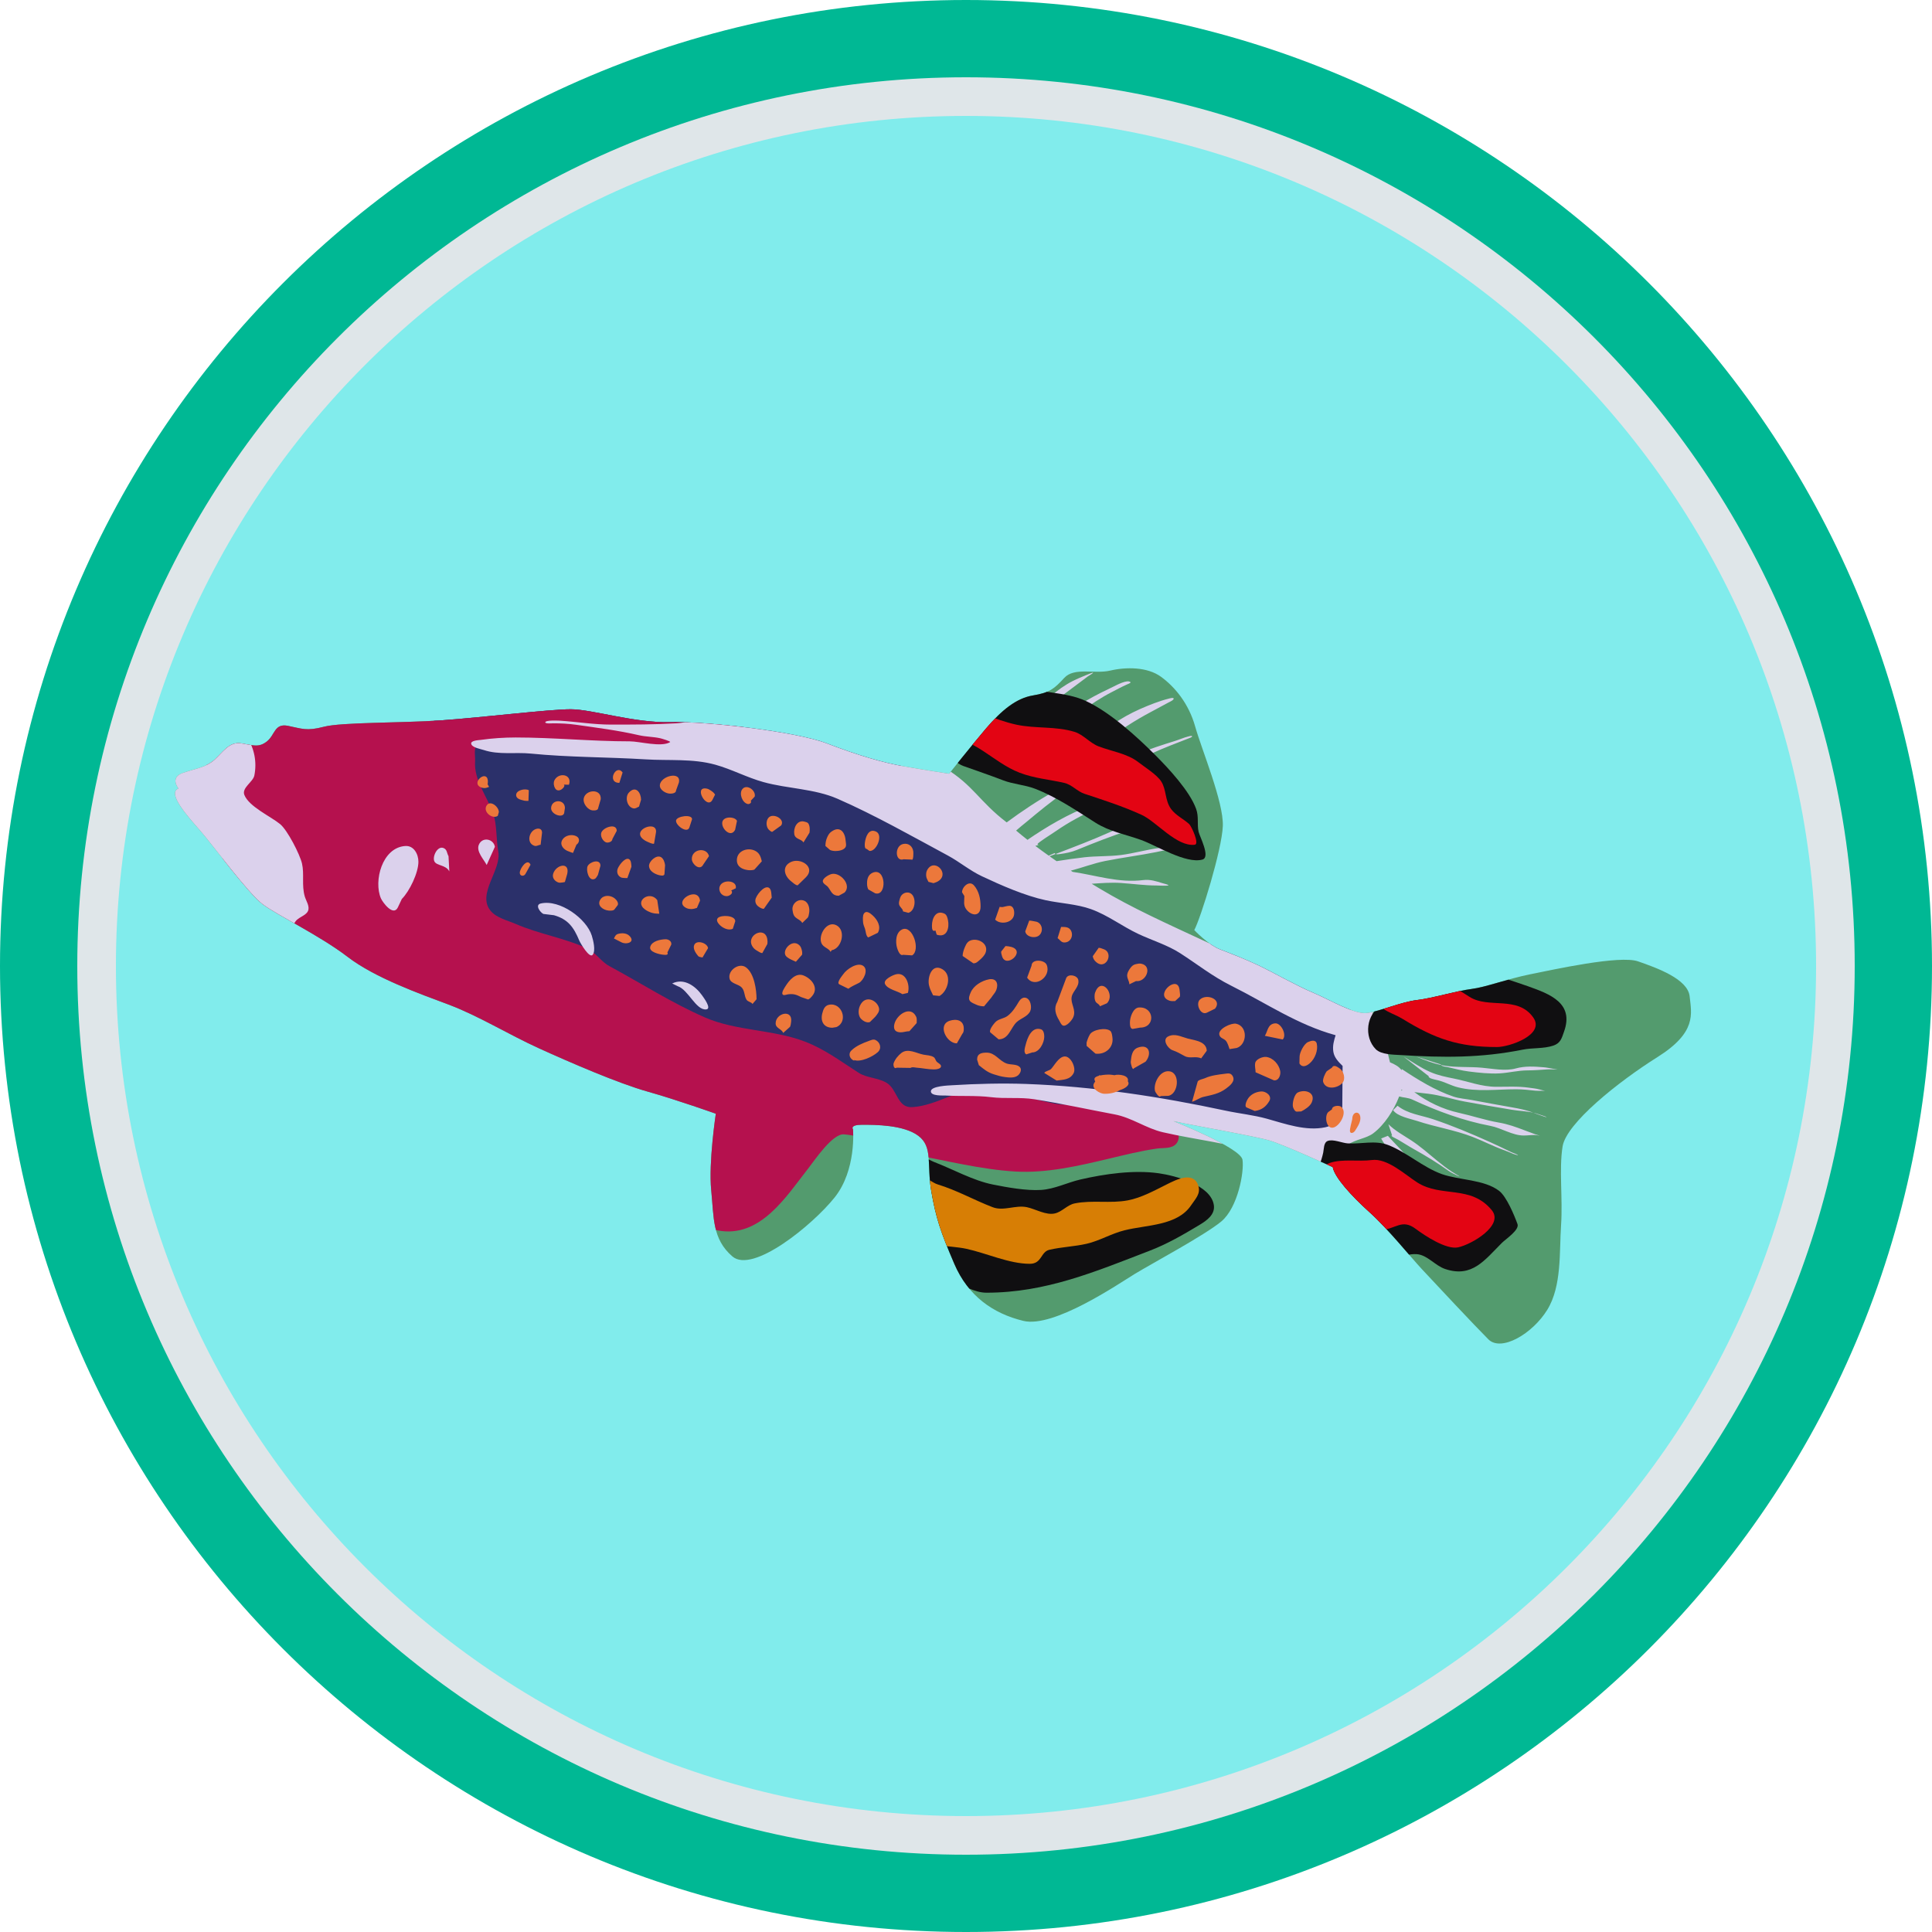 <?xml version="1.0" encoding="UTF-8" standalone="no"?><!DOCTYPE svg PUBLIC "-//W3C//DTD SVG 1.1//EN" "http://www.w3.org/Graphics/SVG/1.1/DTD/svg11.dtd"><svg width="100%" height="100%" viewBox="0 0 150 150" version="1.1" xmlns="http://www.w3.org/2000/svg" xmlns:xlink="http://www.w3.org/1999/xlink" xml:space="preserve" xmlns:serif="http://www.serif.com/" style="fill-rule:evenodd;clip-rule:evenodd;stroke-linejoin:round;stroke-miterlimit:2;"><path id="base" d="M150,75c0,-41.394 -33.606,-75 -75,-75c-41.394,0 -75,33.606 -75,75c0,41.394 33.606,75 75,75c41.394,0 75,-33.606 75,-75Z" style="fill:#00b894;"/><path id="outline" d="M144,75c0,-38.082 -30.918,-69 -69,-69c-38.082,0 -69,30.918 -69,69c0,38.082 30.918,69 69,69c38.082,0 69,-30.918 69,-69Z" style="fill:#dfe6e9;"/><path id="core" d="M141,75c0,-36.426 -29.574,-66 -66,-66c-36.426,0 -66,29.574 -66,66c0,36.426 29.574,66 66,66c36.426,0 66,-29.574 66,-66Z" style="fill:#81ecec;"/><clipPath id="_clip1"><path d="M141,75c0,-36.426 -29.574,-66 -66,-66c-36.426,0 -66,29.574 -66,66c0,36.426 29.574,66 66,66c36.426,0 66,-29.574 66,-66Z"/></clipPath><g clip-path="url(#_clip1)"><path id="celestial-pearl-danio" d="M13.854,61.215c0,-0 -0.714,-0.858 0.358,-1.215c1.072,-0.358 1.787,-0.429 2.43,-1.001c0.644,-0.572 1.144,-1.43 2.074,-1.287c0.929,0.143 1.358,0.357 2.001,-0.143c0.644,-0.5 0.572,-1.43 1.644,-1.215c1.073,0.214 1.43,0.429 2.788,0.071c1.359,-0.357 6.077,-0.286 9.151,-0.5c3.074,-0.215 8.364,-0.858 10.008,-0.858c1.644,-0 4.933,1.072 7.721,1.001c2.788,-0.072 9.722,0.715 12.152,1.644c2.431,0.929 4.361,1.501 6.005,1.787c1.645,0.286 3.503,0.572 3.503,0.572c0,0 1.644,-2.073 2.86,-3.503c1.215,-1.43 2.359,-2.359 3.646,-2.573c1.286,-0.215 1.644,-0.501 2.43,-1.359c0.787,-0.858 2.359,-0.286 3.575,-0.572c1.215,-0.286 2.878,-0.299 3.95,0.487c1.073,0.786 2.145,2.073 2.645,3.86c0.501,1.788 2.217,5.862 2.145,7.721c-0.071,1.859 -1.716,7.149 -2.216,8.078c-0,0 1.072,1.144 2.002,1.501c0.929,0.358 1.858,0.715 2.931,1.216c1.072,0.5 2.931,1.572 4.289,2.144c1.358,0.572 3.217,1.716 4.218,1.573c1,-0.143 2.645,-0.858 3.86,-1.001c1.215,-0.143 3.074,-0.715 4.218,-0.858c1.143,-0.143 2.788,-0.786 4.575,-1.144c1.787,-0.357 6.934,-1.501 8.364,-1c1.43,0.5 3.86,1.358 4.003,2.716c0.143,1.358 0.572,2.788 -2.502,4.718c-3.074,1.93 -7.077,5.147 -7.363,6.935c-0.286,1.787 0.025,4.036 -0.118,6.109c-0.143,2.073 0.072,4.718 -1.072,6.577c-1.144,1.858 -3.574,3.288 -4.575,2.287c-1.001,-1.001 -4.218,-4.432 -5.147,-5.433c-0.93,-1.001 -2.645,-3.145 -4.075,-4.432c-1.43,-1.287 -2.717,-2.717 -2.859,-3.503c-0,0 -3.718,-1.716 -4.933,-2.073c-1.215,-0.357 -6.22,-1.215 -7.435,-1.501c0,-0 5.219,2.073 5.362,3.002c0.143,0.93 -0.358,3.718 -1.644,4.79c-1.287,1.072 -5.433,3.288 -6.72,4.075c-1.287,0.786 -6.291,4.217 -8.65,3.645c-2.359,-0.571 -4.289,-1.93 -5.362,-4.432c-1.072,-2.502 -1.43,-3.574 -1.787,-5.647c-0.357,-2.073 0.143,-3.432 -1.001,-4.289c-1.144,-0.858 -3.36,-0.858 -4.36,-0.858c-1.001,-0 -0.715,0.357 -0.715,0.357c-0,0 0.286,3.146 -1.43,5.29c-1.716,2.145 -6.362,5.934 -7.935,4.575c-1.573,-1.358 -1.43,-3.002 -1.644,-5.147c-0.215,-2.144 0.357,-5.933 0.357,-5.933c0,-0 -3.002,-1.072 -5.29,-1.716c-2.288,-0.643 -6.076,-2.287 -8.436,-3.36c-2.359,-1.072 -4.72,-2.535 -7.008,-3.392c-2.287,-0.858 -5.719,-2.074 -7.863,-3.718c-2.145,-1.644 -5.433,-3.217 -6.577,-4.075c-1.144,-0.857 -3.861,-4.575 -4.861,-5.719c-1.001,-1.143 -2.587,-2.903 -1.687,-3.274Z" style="fill:#539b6e;"/><clipPath id="_clip2"><path d="M13.854,61.215c0,-0 -0.714,-0.858 0.358,-1.215c1.072,-0.358 1.787,-0.429 2.43,-1.001c0.644,-0.572 1.144,-1.43 2.074,-1.287c0.929,0.143 1.358,0.357 2.001,-0.143c0.644,-0.5 0.572,-1.43 1.644,-1.215c1.073,0.214 1.43,0.429 2.788,0.071c1.359,-0.357 6.077,-0.286 9.151,-0.5c3.074,-0.215 8.364,-0.858 10.008,-0.858c1.644,-0 4.933,1.072 7.721,1.001c2.788,-0.072 9.722,0.715 12.152,1.644c2.431,0.929 4.361,1.501 6.005,1.787c1.645,0.286 3.503,0.572 3.503,0.572c0,0 1.644,-2.073 2.86,-3.503c1.215,-1.43 2.359,-2.359 3.646,-2.573c1.286,-0.215 1.644,-0.501 2.43,-1.359c0.787,-0.858 2.359,-0.286 3.575,-0.572c1.215,-0.286 2.878,-0.299 3.95,0.487c1.073,0.786 2.145,2.073 2.645,3.86c0.501,1.788 2.217,5.862 2.145,7.721c-0.071,1.859 -1.716,7.149 -2.216,8.078c-0,0 1.072,1.144 2.002,1.501c0.929,0.358 1.858,0.715 2.931,1.216c1.072,0.5 2.931,1.572 4.289,2.144c1.358,0.572 3.217,1.716 4.218,1.573c1,-0.143 2.645,-0.858 3.86,-1.001c1.215,-0.143 3.074,-0.715 4.218,-0.858c1.143,-0.143 2.788,-0.786 4.575,-1.144c1.787,-0.357 6.934,-1.501 8.364,-1c1.43,0.5 3.86,1.358 4.003,2.716c0.143,1.358 0.572,2.788 -2.502,4.718c-3.074,1.93 -7.077,5.147 -7.363,6.935c-0.286,1.787 0.025,4.036 -0.118,6.109c-0.143,2.073 0.072,4.718 -1.072,6.577c-1.144,1.858 -3.574,3.288 -4.575,2.287c-1.001,-1.001 -4.218,-4.432 -5.147,-5.433c-0.93,-1.001 -2.645,-3.145 -4.075,-4.432c-1.43,-1.287 -2.717,-2.717 -2.859,-3.503c-0,0 -3.718,-1.716 -4.933,-2.073c-1.215,-0.357 -6.22,-1.215 -7.435,-1.501c0,-0 5.219,2.073 5.362,3.002c0.143,0.93 -0.358,3.718 -1.644,4.79c-1.287,1.072 -5.433,3.288 -6.72,4.075c-1.287,0.786 -6.291,4.217 -8.65,3.645c-2.359,-0.571 -4.289,-1.93 -5.362,-4.432c-1.072,-2.502 -1.43,-3.574 -1.787,-5.647c-0.357,-2.073 0.143,-3.432 -1.001,-4.289c-1.144,-0.858 -3.36,-0.858 -4.36,-0.858c-1.001,-0 -0.715,0.357 -0.715,0.357c-0,0 0.286,3.146 -1.43,5.29c-1.716,2.145 -6.362,5.934 -7.935,4.575c-1.573,-1.358 -1.43,-3.002 -1.644,-5.147c-0.215,-2.144 0.357,-5.933 0.357,-5.933c0,-0 -3.002,-1.072 -5.29,-1.716c-2.288,-0.643 -6.076,-2.287 -8.436,-3.36c-2.359,-1.072 -4.72,-2.535 -7.008,-3.392c-2.287,-0.858 -5.719,-2.074 -7.863,-3.718c-2.145,-1.644 -5.433,-3.217 -6.577,-4.075c-1.144,-0.857 -3.861,-4.575 -4.861,-5.719c-1.001,-1.143 -2.587,-2.903 -1.687,-3.274Z"/></clipPath><g clip-path="url(#_clip2)"><path d="M71.096,53.268c0.025,0.109 0.051,0.218 0.077,0.328c0.357,1.5 -2.35,3.57 -1.728,4.993c0.785,1.792 2.434,2.557 4.032,3.719c1.982,1.442 4.931,3.759 7.09,4.922c1.243,0.669 3.208,1.698 4.466,2.285c5.528,2.58 13.365,6.515 19.16,4.39l0.193,-2.522c-0.036,0.965 -0.2,1.935 -0.2,2.9c-0,2.334 1,4.521 1,6.825c-0,2.464 0.919,6.992 -2.365,7.461c-3.763,0.537 -7.872,-1.634 -11.485,-2.086c-2.197,-0.274 -4.43,-0.239 -6.638,-0.587c-2.193,-0.347 -2.649,1.578 -4.87,1.277c-2.757,-0.372 -6.011,0.481 -8.715,-0.171c-3.916,-0.946 -9.265,-4.29 -13.197,-5.207c-2.524,-0.589 -4.764,-3.489 -7.293,-4.012c-3.795,-0.785 -7.787,-1.108 -11.112,-3.325c-3.716,-2.477 -6.781,-6.684 -6.975,-11.25c-0.149,-3.49 0.929,-6.909 2.187,-10.112c0.647,-1.647 1.45,-3.213 2.2,-4.813c0.322,-0.686 0.676,-1.563 1.463,-1.825l32.71,6.81Z" style="fill:#2b306a;"/><path d="M60.286,54.058c-0.47,0 -0.955,0.534 -1.363,0.738c-0.626,0.313 -0.439,1.392 -1.087,1.662c-2.589,1.079 -5.097,1.625 -7.9,1.8c-1.146,0.072 -3.864,-0.429 -5,-0.5c-1.809,-0.113 -2.837,-0.108 -4.7,0.125c-0.687,0.086 -2.818,-0.667 -3.25,0.013c-0.209,0.327 -0.076,0.846 -0.1,1.212c-0.098,1.46 0.924,2.704 1.4,4.038c0.304,0.852 0.229,2.049 0.4,2.962c0.27,1.444 -1.679,3.281 -0.6,4.6c0.462,0.566 1.31,0.745 1.95,1.025c1.781,0.779 3.804,1.095 5.55,1.9c0.642,0.297 1.076,1.026 1.725,1.375c2.487,1.34 4.797,2.838 7.425,3.988c2.411,1.055 5.296,0.926 7.762,1.875c1.558,0.599 2.796,1.547 4.175,2.425c0.629,0.4 1.496,0.375 2.163,0.775c0.858,0.514 0.806,1.967 2,1.887c1.94,-0.129 3.667,-1.473 5.7,-1.6c1.447,-0.09 3.065,0.838 4.462,1.138c0.586,0.125 1.233,0.3 1.838,0.262c0.671,-0.042 1.345,-0.398 2.012,-0.35c0.685,0.049 1.31,0.573 1.988,0.7c1.203,0.226 3.044,0.062 4.025,0.825c0.454,0.354 0.918,1.284 0.487,1.838c-0.343,0.441 -1.016,0.331 -1.5,0.4c-1.284,0.183 -2.539,0.499 -3.8,0.8c-2.313,0.55 -4.815,1.128 -7.212,0.987c-2.642,-0.155 -5.395,-0.849 -8,-1.337c-1.823,-0.342 -3.418,-1.405 -5.313,-1.55c-0.891,-0.069 -2.283,2.024 -2.775,2.65c-1.708,2.174 -3.717,5.43 -7.012,4.812c-1.477,-0.277 -2.98,-2.561 -3.575,-3.837c-0.223,-0.477 -0.248,-1.085 -0.588,-1.5c-1.496,-1.829 -4.147,-2.622 -6.2,-3.588c-3.531,-1.662 -7.151,-2.565 -10.925,-3.487c-3.348,-0.819 -6.821,-1.489 -9.85,-3.2c-1.127,-0.637 -2.802,-2.097 -3.275,-3.325c-0.118,-0.307 -0.024,-0.699 -0.1,-1.025c-0.309,-1.339 -0.986,-2.824 -1.487,-4.113c-0.725,-1.864 -1.955,-3.509 -2.688,-5.375c-1.149,-2.926 -1.395,-7.263 -0.425,-10.262c0.878,-2.714 2.766,-3.266 4.625,-5.125l39.038,3.362Z" style="fill:#b5114e;"/><path d="M84.758,68.615c0.208,0.128 0.421,0.256 0.64,0.387c2.507,1.499 4.983,2.607 8.502,4.24l9.678,-6.191l3.062,11.494c-0.69,1.104 2.409,1.732 0.886,2.331l0.391,1.599c0.369,0.158 0.708,0.331 0.903,0.621l0.011,-0.098c1.217,0.811 2.614,1.674 4.019,2.142c0.45,0.15 0.958,0.178 1.424,0.266c1.038,0.194 2.075,0.388 3.117,0.569c0.571,0.099 1.12,0.21 1.663,0.416c0.147,0.034 0.293,0.076 0.436,0.129c0.059,0.023 0.579,0.177 0.579,0.213c-0,0.021 -0.291,-0.079 -0.314,-0.087c-0.205,-0.076 -0.414,-0.141 -0.618,-0.222c-0.027,-0.011 -0.055,-0.022 -0.083,-0.033c-0.546,-0.124 -1.114,-0.136 -1.663,-0.228c-1.234,-0.205 -2.462,-0.411 -3.692,-0.641c-0.941,-0.177 -1.822,-0.479 -2.779,-0.599c-0.382,-0.048 -0.744,-0.081 -1.112,-0.131c1.022,0.765 2.22,1.336 3.462,1.608c0.958,0.209 2.095,0.584 3.059,0.748c0.762,0.129 1.364,0.351 2.085,0.627c0.258,0.099 0.52,0.198 0.781,0.289c0.121,0.042 0.367,0.116 0.367,0.116c-0,0 -0.279,-0.058 -0.42,-0.058c-0.282,0 -0.562,0.039 -0.844,0.039c-0.866,-0 -1.731,-0.585 -2.586,-0.748c-2.092,-0.398 -4.094,-1.132 -6.032,-2.031c-0.374,-0.174 -0.706,-0.153 -1.047,-0.254c-0.429,1.102 -1.149,2.212 -2.022,2.868c-0.531,0.398 -1.407,0.476 -1.948,0.874c-0.169,0.27 -0.322,0.515 -0.456,0.729l-0.021,0.259l0.001,-0.228c-0.299,0.477 -0.498,0.789 -0.55,0.851c-0.251,0.299 -0.469,0.612 -0.751,0.965c-0.155,0.193 -0.365,0.562 -0.65,0.562c-0.396,0 -1.121,-0.638 -1.425,-0.887c-0.8,-0.655 -1.679,-1.104 -2.65,-1.45c-2.572,-0.919 -5.259,-1.159 -7.875,-1.763c-1.303,-0.301 -2.414,-1.137 -3.75,-1.387c-2.076,-0.389 -4.15,-0.846 -6.238,-1.175c-1.114,-0.176 -2.245,-0.023 -3.362,-0.163c-1.139,-0.142 -2.352,-0.057 -3.5,-0.125c-0.215,-0.012 -1.163,0.057 -1.163,-0.325c0,-0.419 1.379,-0.457 1.663,-0.475c1.861,-0.116 3.866,-0.166 5.725,-0.1c5.202,0.186 10.425,0.988 15.5,2.075c1.052,0.226 2.164,0.337 3.2,0.625c1.426,0.396 3.037,0.984 4.537,0.663c0.5,-0.107 0.952,-0.414 1.312,-0.829l0.029,-3.933c-0.321,-0.317 -0.641,-0.638 -0.716,-1.088c-0.079,-0.475 0.049,-0.89 0.174,-1.296c-2.956,-0.812 -5.348,-2.466 -8.124,-3.854c-1.457,-0.729 -2.611,-1.657 -3.962,-2.525c-0.968,-0.623 -2.195,-0.997 -3.238,-1.488c-1.244,-0.585 -2.367,-1.458 -3.675,-1.925c-1.097,-0.392 -2.362,-0.444 -3.5,-0.687c-1.619,-0.347 -3.465,-1.158 -4.962,-1.863c-0.945,-0.444 -1.74,-1.122 -2.65,-1.612c-2.767,-1.49 -5.672,-3.141 -8.55,-4.4c-1.811,-0.793 -3.883,-0.778 -5.763,-1.3c-1.285,-0.357 -2.463,-0.996 -3.737,-1.35c-1.765,-0.49 -3.598,-0.3 -5.4,-0.413c-2.967,-0.185 -5.967,-0.154 -8.925,-0.45c-1.195,-0.119 -2.478,0.116 -3.65,-0.275c-0.233,-0.077 -0.904,-0.189 -0.975,-0.475c-0.068,-0.271 0.595,-0.292 0.737,-0.312c0.879,-0.126 1.825,-0.188 2.713,-0.188c2.952,0 5.897,0.3 8.862,0.3c0.762,0 2.435,0.477 3.125,0.063c0.098,-0.059 -0.656,-0.279 -0.75,-0.3c-0.544,-0.126 -1.118,-0.112 -1.662,-0.238c-1.641,-0.378 -3.223,-0.574 -4.888,-0.812c-0.595,-0.085 -1.186,-0.113 -1.787,-0.113c-0.075,0 -0.6,0.049 -0.6,-0.075c-0,-0.192 1.064,-0.134 1.2,-0.125c1.3,0.087 2.587,0.3 3.9,0.3c1.686,0 3.392,-0.001 5.075,-0.1c1.521,-0.089 4.146,-1.093 5.653,-1.093c18.114,3.673 15.769,5.573 19.996,8.786c1.183,-0.875 2.411,-1.69 3.69,-2.409c0.561,-0.316 1.174,-0.625 1.793,-0.813c0.058,-0.018 0.465,-0.194 0.508,-0.109c0.037,0.075 -0.29,0.235 -0.334,0.261c-0.395,0.242 -0.793,0.47 -1.176,0.733c-1.018,0.701 -1.997,1.509 -2.946,2.301c-0.266,0.222 -0.545,0.437 -0.804,0.67c0.271,0.228 0.563,0.468 0.884,0.72c1.521,-1.044 3.181,-2.016 4.84,-2.638c0.518,-0.195 1.027,-0.432 1.568,-0.552c0.121,-0.027 0.437,-0.153 0.529,-0.015c0.082,0.123 -0.265,0.206 -0.326,0.225c-0.438,0.137 -0.863,0.35 -1.277,0.545c-1.1,0.517 -2.123,1.06 -3.128,1.756c-0.378,0.262 -0.776,0.497 -1.147,0.769c-0.115,0.085 -0.451,0.298 -0.167,0.298l-0.284,0.081c0.32,0.242 0.666,0.495 1.04,0.76l0.464,-0.203c0.016,0.034 0.041,0.057 0.071,0.072c-0.156,0.06 -0.312,0.119 -0.469,0.178c0.176,0.124 0.357,0.25 0.545,0.379c0.723,-0.112 1.447,-0.221 2.175,-0.302c0.936,-0.104 1.878,-0.057 2.816,-0.174c1.018,-0.128 2.005,-0.425 3.018,-0.552c0.106,-0.013 0.973,-0.035 0.973,0.109c-0,0.059 -0.239,0.058 -0.276,0.058c-0.327,0 -0.667,0.096 -0.987,0.16c-1.31,0.262 -2.64,0.428 -3.948,0.689c-0.917,0.184 -1.769,0.518 -2.665,0.749l0.021,0.014l0.123,0.08c1.835,0.271 3.578,0.876 5.482,0.638c0.53,-0.067 1.012,0.091 1.51,0.246c0.043,0.014 0.442,0.11 0.442,0.153c0,0.072 -0.83,0.022 -0.9,0.022c-0.954,-0 -1.847,-0.133 -2.793,-0.196c-0.761,-0.051 -1.514,0.011 -2.267,0.061Zm23.325,19.546c-0.23,-0 0.374,0.273 0.468,0.328c0.408,0.235 0.8,0.495 1.211,0.724c0.943,0.524 1.832,1.068 2.707,1.693c0.197,0.141 0.431,0.245 0.647,0.353c0.024,0.012 0.178,0.091 0.197,0.072c0.002,-0.002 -0.193,-0.118 -0.207,-0.126c-0.129,-0.075 -0.256,-0.15 -0.381,-0.231c-0.413,-0.268 -0.797,-0.571 -1.177,-0.883c-0.657,-0.539 -1.298,-1.111 -2.013,-1.573c-0.571,-0.37 -1.257,-0.751 -1.741,-1.235l0.289,0.878Zm-0.849,0.231c0.314,0.63 1.091,1.424 1.718,1.737c0.189,0.095 0.369,0.194 0.574,0.251c0.031,0.009 0.22,0.082 0.231,0.015c0.024,-0.14 -0.41,-0.471 -0.497,-0.574c-0.475,-0.565 -1.013,-1.083 -1.505,-1.636l-0.521,0.207Zm0.926,-2.2c0.327,0.49 1.33,0.661 1.853,0.835c1.417,0.472 2.94,0.705 4.328,1.245c0.799,0.31 1.565,0.711 2.369,1.003c0.26,0.095 0.519,0.198 0.772,0.309c0.029,0.013 0.377,0.125 0.377,0.111c-0,-0.053 -0.443,-0.205 -0.488,-0.227c-0.561,-0.272 -1.124,-0.545 -1.693,-0.801c-1.462,-0.656 -2.927,-1.274 -4.444,-1.78c-0.933,-0.311 -1.934,-0.4 -2.731,-1.037l-0.343,0.342Zm2.78,-2.625c-0.098,0 0.076,0.132 0.096,0.14c0.196,0.081 0.412,0.118 0.618,0.169c0.533,0.134 1.015,0.413 1.544,0.545c1.477,0.37 3.006,0.15 4.516,0.15c0.492,-0 1.011,0.056 1.501,0.111c0.165,0.018 0.339,0.005 0.506,0.005c0.084,-0 0.251,0.019 0.251,0.019c0,0 -0.283,-0.075 -0.425,-0.116c-0.282,-0.08 -0.57,-0.103 -0.858,-0.144c-0.819,-0.117 -1.693,-0.068 -2.519,-0.068c-1.145,-0 -2.176,-0.416 -3.281,-0.637c-0.621,-0.124 -1.239,-0.249 -1.824,-0.502c-0.741,-0.32 -1.407,-0.79 -2.094,-1.206l1.969,1.534Zm-2.119,1.019c-0.01,0.035 -0.021,0.07 -0.032,0.104l0.091,-0.079c-0.02,-0.007 -0.04,-0.016 -0.059,-0.025Zm3.058,-1.9c-0.672,-0.14 -1.309,-0.397 -1.943,-0.658l1.93,0.613c-0,0.016 0.005,0.032 0.013,0.045c0.082,0.018 0.164,0.033 0.248,0.047c0.965,0.157 1.958,0.075 2.928,0.164c0.827,0.075 1.831,0.278 2.625,0.058c0.725,-0.202 1.447,-0.154 2.186,-0.092c0.245,0.02 0.482,0.077 0.724,0.116c0.114,0.018 0.342,0.048 0.342,0.048l-0.275,-0c-0.169,-0 -0.342,-0.011 -0.511,-0c-0.51,0.034 -1.034,0.077 -1.544,0.077c-0.734,0 -1.433,0.189 -2.162,0.232c-0.771,0.045 -1.629,-0.049 -2.393,-0.145c-0.57,-0.071 -1.1,-0.215 -1.66,-0.343c-0.089,-0.02 -0.437,-0.043 -0.508,-0.162Zm-59.693,-6.328c0.92,-0.46 1.826,0.213 2.325,0.925c0.115,0.165 0.781,1.045 0.312,1.088c-0.794,0.072 -1.381,-1.527 -2.2,-1.8l-0.437,-0.213Zm-10,-5.4c-0.251,-0.125 -0.674,-0.703 -0.2,-0.812c1.477,-0.341 3.557,1.184 3.962,2.5c0.109,0.354 0.312,1.143 0.075,1.475c-0.244,0.342 -0.966,-0.9 -1.05,-1.1c-0.429,-1.03 -0.871,-1.651 -1.962,-1.963l-0.825,-0.1Zm-19.232,1.985l-7.943,-3.96c-2.022,-2.488 -3.996,-5.193 -4.288,-8.5c-0.298,-3.381 2.928,-5.453 6.013,-4.875c2.119,0.397 3.436,2.481 3.012,4.6c-0.101,0.508 -0.997,0.957 -0.775,1.513c0.365,0.911 2.046,1.666 2.775,2.262c0.572,0.468 1.536,2.351 1.7,3.063c0.189,0.818 -0.037,1.676 0.213,2.55c0.097,0.34 0.414,0.776 0.25,1.137c-0.187,0.411 -0.852,0.473 -1.05,0.95c-0.094,0.225 -0.141,0.971 0.093,1.26l0.232,0.115c-0.097,0 -0.173,-0.043 -0.232,-0.115Zm7.932,-2.485c-0.36,0.72 -1.187,-0.419 -1.313,-0.712c-0.573,-1.337 0.086,-3.934 1.888,-4.063c0.673,-0.048 1.025,0.637 1.025,1.225c-0,0.854 -0.688,2.287 -1.288,2.888l-0.312,0.662Zm4,-2.8c-0.265,-0.528 -0.997,-0.423 -1.163,-0.787c-0.165,-0.364 0.225,-1.192 0.688,-1.038c0.314,0.105 0.274,0.408 0.412,0.638l0.063,1.187Zm2.9,-0.5c-0.213,-0.425 -0.822,-1.038 -0.613,-1.562c0.26,-0.649 1.145,-0.481 1.25,0.15l-0.637,1.412Zm44.172,-0.855c1.439,-0.546 2.866,-1.091 4.283,-1.726c0.714,-0.32 1.398,-0.596 2.162,-0.77c0.286,-0.064 0.593,-0.09 0.886,-0.072c0.029,0.002 0.318,0.014 0.254,0.094c-0.091,0.114 -0.405,0.151 -0.537,0.189c-0.43,0.123 -0.86,0.279 -1.285,0.421c-1.402,0.467 -2.761,0.992 -4.122,1.553c-0.391,0.161 -0.858,0.26 -1.277,0.312c-0.099,0.012 -0.261,0.051 -0.364,-0.001Zm5.154,-6.864c0.215,-0.43 0.797,-0.717 1.212,-0.893c0.944,-0.401 1.916,-0.712 2.895,-1.016c0.348,-0.108 0.677,-0.26 1.031,-0.348c0.05,-0.013 0.263,-0.085 0.304,-0.022c0.047,0.07 -0.294,0.179 -0.319,0.189c-0.464,0.181 -0.929,0.362 -1.393,0.544c-0.483,0.189 -0.959,0.394 -1.43,0.61c-0.733,0.335 -1.429,0.71 -2.119,1.124l-0.181,-0.188Zm-2.845,-1.161c-0.115,-0.058 0.152,-0.331 0.189,-0.37c0.311,-0.336 0.656,-0.628 1.001,-0.929c1.278,-1.118 2.614,-1.801 4.18,-2.388c0.358,-0.134 0.732,-0.255 1.103,-0.348c0.046,-0.012 0.368,-0.11 0.385,-0.008c0.019,0.117 -0.31,0.258 -0.385,0.298c-0.446,0.238 -0.889,0.482 -1.335,0.718c-1.306,0.692 -2.508,1.461 -3.658,2.395c-0.413,0.336 -0.94,0.574 -1.277,0.994l-0.203,-0.362Zm-5.399,-1.336c-0.372,0 -0.013,-0.337 0.101,-0.457c0.345,-0.363 0.681,-0.737 1.06,-1.067c1.043,-0.908 2.03,-1.929 3.28,-2.554c0.337,-0.169 0.692,-0.313 1.038,-0.457c0.047,-0.02 0.522,-0.211 0.522,-0.189c0,0.067 -0.348,0.253 -0.399,0.29c-0.425,0.315 -0.842,0.64 -1.27,0.951c-1.1,0.8 -2.193,1.679 -3.12,2.678c-0.371,0.399 -0.843,0.854 -0.966,1.408l-0.246,-0.603Zm2.5,0.234c0.051,0.005 0.376,-0.468 0.402,-0.502c0.258,-0.334 0.529,-0.674 0.828,-0.973c1.027,-1.027 2.55,-1.771 3.853,-2.394c0.217,-0.104 1.082,-0.58 1.321,-0.342c0.057,0.058 -0.254,0.169 -0.283,0.182c-0.384,0.168 -0.759,0.375 -1.132,0.566c-0.877,0.448 -1.678,0.987 -2.468,1.575c-0.815,0.607 -1.568,1.278 -2.285,1.995l-0.236,-0.107c-0.002,0 -0.003,-0 -0.004,-0.001l0.004,0.001Z" style="fill:#dbd1ec;"/><path d="M70.79,89.894c0.454,-0.455 1.273,0.145 1.745,0.327c1.457,0.56 3.014,1.438 4.55,1.745c1.112,0.223 2.603,0.492 3.74,0.421c1.058,-0.066 2.031,-0.574 3.054,-0.81c1.888,-0.436 4.16,-0.76 6.093,-0.483c1.275,0.182 4.03,0.905 4.27,2.462c0.114,0.741 -0.547,1.206 -1.107,1.542c-1.284,0.771 -2.491,1.476 -3.88,2.01c-4.213,1.621 -8.06,3.257 -12.669,3.257c-0.913,0 -1.755,-0.56 -2.586,-0.857c-1.121,-0.4 -2.903,-0.745 -4.083,-0.576l0.873,-9.038Zm31.165,1.62c0.34,-0.681 0.615,-1.26 0.779,-2.025c0.058,-0.269 0.028,-0.778 0.343,-0.904c0.414,-0.166 1.124,0.158 1.558,0.187c1.025,0.068 2.122,-0.264 3.132,0.124c1.439,0.554 2.71,1.736 4.176,2.26c1.344,0.48 3.306,0.414 4.457,1.309c0.571,0.444 1.17,1.89 1.418,2.571c0.166,0.458 -0.917,1.166 -1.215,1.465c-1.35,1.349 -2.314,2.719 -4.395,2.026c-0.798,-0.267 -1.393,-1.099 -2.212,-1.154c-1.093,-0.072 -2.138,0.711 -3.21,0.577l-4.831,-6.436Zm5.36,-13.463c-1.26,0.63 -1.441,2.47 -0.498,3.413c0.421,0.421 1.371,0.416 1.932,0.451c3.315,0.208 6.224,0.23 9.474,-0.42c0.783,-0.157 1.613,-0.06 2.369,-0.312c0.576,-0.192 0.658,-0.577 0.841,-1.091c0.793,-2.219 -1.1,-2.913 -2.805,-3.521c-1.236,-0.442 -2.488,-0.798 -3.724,-1.247l-7.589,2.727Zm-33.783,-19.198c0.375,0 0.868,0.478 1.231,0.608c1.048,0.374 2.083,0.724 3.117,1.122c0.806,0.31 1.67,0.344 2.477,0.654c1.659,0.638 3.205,1.688 4.691,2.634c1.086,0.691 2.354,0.917 3.537,1.34c1.201,0.429 3.482,1.878 4.768,1.527c0.658,-0.18 -0.217,-1.8 -0.296,-2.166c-0.128,-0.6 0.03,-1.153 -0.187,-1.761c-0.498,-1.394 -2.154,-3.167 -3.194,-4.207c-1.45,-1.45 -3.492,-3.304 -5.361,-4.176c-1.601,-0.748 -3.606,-0.593 -5.298,-1.216c-1.26,-0.464 -2.322,-1.414 -3.319,-2.275l-2.166,7.916Z" style="fill:#100f11;"/><path d="M71.538,91.39c0.404,-0 0.855,0.44 1.246,0.561c1.549,0.476 2.824,1.214 4.285,1.776c0.854,0.328 1.78,-0.19 2.665,0c0.668,0.143 1.474,0.643 2.166,0.483c0.566,-0.13 0.957,-0.662 1.543,-0.779c1.363,-0.273 2.762,0.02 4.114,-0.234c1.053,-0.197 2.089,-0.772 3.038,-1.246c0.71,-0.355 2.076,-1.062 2.447,0.124c0.192,0.616 -0.25,1.029 -0.561,1.496c-1.071,1.607 -3.444,1.516 -5.174,1.948c-1.018,0.255 -1.946,0.817 -2.929,1.044c-0.952,0.22 -1.951,0.249 -2.899,0.468c-0.699,0.161 -0.569,1.09 -1.527,1.09c-1.609,0 -3.372,-0.832 -4.939,-1.168c-1.262,-0.271 -3.696,-0.208 -4.722,-1.029l1.247,-4.534Z" style="fill:#d77e05;"/><path d="M101.355,90.924c0.255,0.253 1.639,-0.551 1.909,-0.641c0.972,-0.324 2.213,-0.081 3.241,-0.218c1.215,-0.162 2.593,1.145 3.537,1.745c1.866,1.188 4.155,0.163 5.781,2.151c0.959,1.171 -1.542,2.652 -2.617,2.883c-0.918,0.196 -2.582,-0.904 -3.288,-1.434c-1.078,-0.809 -1.535,0.011 -2.696,0.093c-0.83,0.06 -1.748,-0.031 -2.587,-0.031l-3.28,-4.548c-0.009,-0.01 -0.017,-0.021 -0.023,-0.033l0.023,0.033Zm5.462,-13.247c0.407,0.815 1.317,0.959 2.088,1.434c2.503,1.54 4.315,2.181 7.324,2.181c0.941,0 3.776,-0.946 2.805,-2.306c-1.22,-1.708 -3.457,-0.646 -4.94,-1.59c-1.36,-0.865 -2.299,-1.458 -4.005,-1.589l-3.272,1.87Zm-33.534,-20.445c2.397,0 3.771,1.95 5.874,2.759c1.169,0.449 2.273,0.517 3.475,0.794c0.595,0.138 0.996,0.654 1.559,0.842c1.552,0.517 2.933,0.951 4.441,1.636c1.154,0.525 2.728,2.497 4.129,2.322c0.385,-0.048 -0.253,-1.439 -0.436,-1.605c-0.448,-0.407 -1.041,-0.672 -1.403,-1.169c-0.49,-0.674 -0.35,-1.486 -0.763,-2.135c-0.341,-0.535 -1.279,-1.112 -1.792,-1.511c-0.848,-0.66 -2.081,-0.835 -3.07,-1.216c-0.677,-0.26 -1.189,-0.914 -1.854,-1.122c-1.464,-0.457 -3.042,-0.244 -4.519,-0.561c-1.697,-0.363 -3.415,-1.252 -5.08,-1.807l-0.561,2.773Z" style="fill:#e30413;"/><path d="M104.989,86.892c-0,-0.658 0.67,-0.679 0.629,-0.023c-0.021,0.339 -0.251,0.667 -0.427,0.944c-0.065,0.102 -0.291,0.237 -0.365,0.073c-0.053,-0.116 0.027,-0.38 0.045,-0.505l0.118,-0.489Zm-1.574,-0.764c0,-0.29 0.549,-0.332 0.714,-0.197c0.498,0.408 -0.062,1.418 -0.551,1.596c-0.605,0.22 -0.77,-0.87 -0.46,-1.18l0.297,-0.219Zm-2.741,0.18c-0.139,-0 -0.27,-0.271 -0.292,-0.383c-0.056,-0.276 0.096,-0.977 0.393,-1.112c0.598,-0.272 1.406,0.034 1.062,0.792c-0.133,0.292 -0.533,0.547 -0.809,0.686l-0.354,0.017Zm-3.866,-0.315c-0.214,-0.071 -0.042,-0.46 0.017,-0.579c0.21,-0.418 0.637,-0.639 1.09,-0.674c0.364,-0.028 0.871,0.337 0.635,0.742c-0.276,0.473 -0.619,0.702 -1.129,0.775l-0.613,-0.264Zm-3.82,-2.023c0.072,-0.143 0.43,-0.197 0.562,-0.258c0.461,-0.215 1.029,-0.28 1.534,-0.343c0.247,-0.031 0.458,-0.082 0.606,0.152c0.269,0.421 -0.211,0.778 -0.5,0.994c-0.542,0.407 -1.111,0.498 -1.752,0.646c-0.312,0.072 -0.58,0.294 -0.888,0.382l0.438,-1.573Zm-2.878,1.127c-0.098,0.196 -0.413,-0.304 -0.433,-0.382c-0.153,-0.61 0.383,-1.644 1.118,-1.539c0.861,0.123 0.696,1.774 -0.09,1.905l-0.595,0.016Zm-4.678,-1.602c0.276,-0.057 0.601,-0.07 0.745,-0.061c0.099,0.007 0.221,0.022 0.35,0.045c0.297,-0.105 1.178,-0.002 1.037,0.472l0.001,0c0.224,0.308 -0.273,0.583 -0.616,0.684c-0.381,0.217 -0.856,0.305 -1.25,0.283c-0.308,-0.017 -0.975,-0.386 -0.769,-0.798l0.102,-0.158c-0.052,-0.088 -0.088,-0.19 -0.035,-0.269c0.05,-0.075 0.172,-0.131 0.321,-0.171l0.028,-0.043c0.002,-0.005 0.035,0.002 0.086,0.016Zm17.983,-0.603c0.14,-0.279 0.432,-0.052 0.618,0.078c0.294,0.206 0.452,0.792 0.203,1.096c-0.34,0.416 -1.286,0.598 -1.506,-0.062c-0.064,-0.191 0.154,-0.68 0.275,-0.831l0.41,-0.281Zm-22.339,0.408c0.07,-0.14 0.414,-0.18 0.533,-0.309c0.265,-0.287 0.583,-0.926 1.034,-0.967c0.495,-0.045 0.917,0.886 0.719,1.281c-0.269,0.54 -0.827,0.519 -1.326,0.59l-0.96,-0.595Zm16.407,-0.049c-0,-0.254 -0.081,-0.459 -0.028,-0.725c0.06,-0.301 0.591,-0.502 0.859,-0.466c0.535,0.071 0.978,0.577 1.079,1.079c0.063,0.315 -0.11,0.79 -0.489,0.736l-1.421,-0.624Zm-21.621,-0.985c-0,-0.474 0.352,-0.539 0.742,-0.539c0.672,-0 0.95,0.63 1.561,0.848c0.289,0.103 0.773,0.03 1.006,0.264c0.197,0.197 0.034,0.522 -0.146,0.663c-0.262,0.206 -0.677,0.162 -0.983,0.123c-0.328,-0.041 -0.577,-0.119 -0.893,-0.219c-0.489,-0.154 -0.763,-0.396 -1.152,-0.708l-0.135,-0.432Zm-6.247,0.629c-0.215,0.143 -0.279,-0.22 -0.231,-0.354c0.106,-0.297 0.347,-0.593 0.596,-0.786c0.515,-0.401 1.17,0.025 1.724,0.129c0.247,0.046 0.58,0.049 0.793,0.196c0.118,0.082 0.133,0.233 0.219,0.338c0.09,0.11 0.317,0.183 0.342,0.337c0.04,0.237 -0.392,0.275 -0.544,0.275c-0.465,-0 -0.895,-0.107 -1.349,-0.135c-0.159,-0.01 -0.328,-0.079 -0.472,0.017l-1.078,-0.017Zm18.427,0.045c-0.119,0.239 -0.261,-0.412 -0.253,-0.483c0.05,-0.444 0.082,-0.952 0.562,-1.124c0.887,-0.316 1.092,0.494 0.59,1.096l-0.899,0.511Zm12.857,-0.902c-0,-0.321 0.346,-0.994 0.646,-1.13c0.221,-0.1 0.614,-0.227 0.691,0.13c0.11,0.515 -0.144,1.153 -0.523,1.494c-0.269,0.243 -0.612,0.39 -0.826,0.034l0.012,-0.528Zm-34.566,0.318c-0.347,-0.116 -0.511,-0.517 -0.235,-0.792c0.357,-0.358 0.881,-0.575 1.348,-0.742c0.163,-0.058 0.349,-0.158 0.522,-0.079c0.361,0.164 0.519,0.641 0.186,0.944c-0.382,0.348 -1.332,0.804 -1.843,0.613l0.022,0.056Zm26.925,-0.183c-0.416,-0.208 -0.872,0.043 -1.281,-0.18c-0.311,-0.17 -0.604,-0.342 -0.944,-0.455c-0.353,-0.118 -0.849,-0.839 -0.32,-1.079c0.527,-0.24 0.987,0.035 1.489,0.169c0.353,0.094 0.74,0.138 1.067,0.314c0.25,0.135 0.421,0.349 0.421,0.641l-0.432,0.59Zm-13.576,-0.312c-0.247,-0.123 -0.096,-0.563 -0.05,-0.747c0.124,-0.499 0.451,-1.428 1.185,-1.202c0.224,0.069 0.259,0.39 0.259,0.579c-0,0.456 -0.368,1.219 -0.927,1.219l-0.467,0.151Zm4.72,-0.629c-0.038,0.075 -0.051,-0.245 -0.04,-0.286c0.06,-0.216 0.143,-0.443 0.259,-0.635c0.223,-0.372 1.232,-0.559 1.578,-0.276c0.128,0.105 0.147,0.358 0.169,0.512c0.114,0.796 -0.565,1.352 -1.315,1.258l-0.651,-0.573Zm11.058,0.221c-0.065,-0.194 -0.155,-0.52 -0.303,-0.668c-0.166,-0.166 -0.426,-0.178 -0.489,-0.45c-0.107,-0.463 0.939,-0.932 1.303,-0.854c0.921,0.198 0.868,1.61 0.051,1.883l-0.562,0.089Zm-21.171,-0.446c-0.793,0 -1.528,-1.43 -0.562,-1.753c0.555,-0.184 1.101,-0.031 1.101,0.607c0,0.133 -0.007,0.294 -0.107,0.394l-0.432,0.752Zm23.913,-0.587c0.231,-0.347 0.209,-0.918 0.798,-0.967c0.471,-0.039 0.933,0.909 0.589,1.253l-1.387,-0.286Zm-21.261,-0.222c-0.272,-0.135 0.242,-0.734 0.331,-0.831c0.25,-0.273 0.677,-0.275 0.966,-0.5c0.389,-0.302 0.622,-0.692 0.871,-1.107c0.106,-0.176 0.286,-0.339 0.506,-0.298c0.402,0.076 0.523,0.742 0.365,1.057c-0.208,0.417 -0.711,0.532 -1.039,0.831c-0.472,0.429 -0.603,1.343 -1.41,1.343l-0.59,-0.495Zm-16.136,0c-0.106,-0.317 -0.584,-0.354 -0.584,-0.741c-0,-0.807 1.326,-1.128 1.202,-0.135c-0.017,0.134 -0.03,0.273 -0.084,0.399l-0.534,0.477Zm9.798,-0.134c-0.316,-0 -0.587,0.154 -0.921,0.05c-0.325,-0.102 -0.303,-0.452 -0.208,-0.719c0.242,-0.679 1.23,-1.309 1.646,-0.478c0.086,0.171 0.051,0.332 0.051,0.512l-0.568,0.635Zm17.349,-0.18c-0.234,-0 -0.224,-0.369 -0.224,-0.517c-0,-0.381 0.243,-1.118 0.696,-1.146c1.206,-0.076 1.314,1.562 0.101,1.562l-0.573,0.101Zm-23.326,-0.09c-0.675,-0 -0.936,-0.504 -0.787,-1.101c0.078,-0.312 0.182,-0.619 0.539,-0.686c1.014,-0.19 1.506,1.33 0.557,1.736l-0.309,0.051Zm18.159,-3.869c0.175,-0.349 0.861,-0.203 0.933,0.157c0.104,0.522 -0.421,0.853 -0.511,1.304c-0.111,0.552 0.384,1.014 0.112,1.612c-0.099,0.219 -0.517,0.724 -0.792,0.624c-0.145,-0.053 -0.229,-0.295 -0.303,-0.416c-0.279,-0.453 -0.421,-0.947 -0.13,-1.433l0.691,-1.848Zm-15.238,3.419c-0.262,0.131 -0.688,-0.154 -0.798,-0.387c-0.17,-0.362 -0.075,-0.841 0.191,-1.141c0.448,-0.503 1.199,-0.078 1.309,0.472c0.051,0.253 -0.15,0.473 -0.297,0.657l-0.405,0.399Zm26.16,-0.722c-0.49,0.245 -0.899,-0.663 -0.556,-1.006c0.512,-0.511 1.769,-0.032 1.185,0.697l-0.629,0.309Zm-17.306,-0.491c-0.205,-0 -0.421,-0.043 -0.606,-0.129c-0.159,-0.074 -0.376,-0.148 -0.489,-0.287c-0.155,-0.189 -0.02,-0.479 0.062,-0.668c0.226,-0.53 0.859,-0.907 1.415,-1.012c0.574,-0.107 0.759,0.335 0.568,0.832c-0.085,0.221 -0.267,0.389 -0.388,0.59l-0.562,0.674Zm8.989,-0c0,-0.139 -0.218,-0.22 -0.292,-0.315c-0.121,-0.156 -0.123,-0.371 -0.112,-0.562c0.007,-0.121 0.053,-0.246 0.107,-0.354c0.5,-1.001 1.512,0.331 0.848,0.995l-0.551,0.236Zm-26.967,-0.18c-0.078,-0.157 -0.353,-0.163 -0.461,-0.331c-0.203,-0.32 -0.119,-0.72 -0.415,-0.989c-0.246,-0.223 -0.803,-0.272 -0.899,-0.635c-0.172,-0.645 0.733,-1.294 1.275,-0.888c0.641,0.481 0.815,1.736 0.815,2.472l-0.315,0.371Zm32.812,-0.228c-0.146,-0 -0.279,0.021 -0.427,-0.028c-1.19,-0.397 0.437,-1.909 0.731,-1.028c0.033,0.099 0.049,0.21 0.056,0.314c0.008,0.133 0.049,0.28 0.005,0.41l-0.365,0.332Zm-29.037,-0.311c-0.368,-0.185 -0.577,-0.268 -1.011,-0.214c-0.105,0.013 -0.362,0.127 -0.432,0c-0.085,-0.153 0.147,-0.494 0.224,-0.618c0.285,-0.456 0.801,-1.098 1.427,-0.837c0.651,0.271 1.164,0.972 0.658,1.579c-0.08,0.095 -0.204,0.25 -0.332,0.275l-0.534,-0.185Zm10.248,-0.135c-0.132,-0.264 -0.255,-0.496 -0.32,-0.787c-0.136,-0.612 0.228,-1.757 1.073,-1.219c0.73,0.465 0.395,1.683 -0.258,2.056l-0.495,-0.05Zm-2.382,-0.09c-0.363,-0.242 -1.142,-0.369 -1.348,-0.781c-0.178,-0.356 0.622,-0.709 0.859,-0.764c0.792,-0.183 1.097,0.89 0.91,1.449l-0.421,0.096Zm-4.899,-0.764c-0.252,-0.126 0.242,-0.69 0.315,-0.798c0.242,-0.364 1.068,-0.935 1.522,-0.646c0.467,0.297 0.042,1.143 -0.309,1.332c-0.264,0.142 -0.592,0.268 -0.826,0.455l-0.702,-0.343Zm22.518,-0c-0,-0.263 -0.215,-0.486 -0.163,-0.781c0.03,-0.173 0.149,-0.362 0.253,-0.5c0.101,-0.135 0.226,-0.245 0.393,-0.281c0.142,-0.03 0.292,-0.069 0.438,-0.039c0.901,0.18 0.391,1.448 -0.404,1.348l-0.517,0.253Zm-7.594,-1.442c-0,-0.548 1.006,-0.475 1.174,-0.073c0.385,0.925 -0.936,1.867 -1.517,0.995l0.343,-0.922Zm5.213,-1.393c0.134,-0 0.248,0.06 0.371,0.101c0.88,0.293 0.133,1.795 -0.668,0.905c-0.084,-0.094 -0.148,-0.229 -0.163,-0.354l0.46,-0.652Zm-10.564,0.633c0,-0.209 0.082,-0.467 0.163,-0.658c0.124,-0.288 0.228,-0.503 0.556,-0.578c0.595,-0.138 1.351,0.355 1.04,1.039c-0.079,0.174 -0.268,0.366 -0.41,0.489c-0.165,0.141 -0.286,0.281 -0.512,0.281l-0.837,-0.573Zm-12.944,0.449c-0.249,-0.124 -0.469,-0.181 -0.708,-0.376c-0.507,-0.415 0.402,-1.48 0.983,-0.899c0.091,0.09 0.134,0.2 0.169,0.32c0.038,0.132 0.061,0.275 0.034,0.41l-0.478,0.545Zm16.272,-1.217c0.137,0 0.324,0.03 0.455,0.067c1.176,0.336 -0.465,1.759 -0.736,0.675c-0.026,-0.105 -0.069,-0.211 -0.05,-0.321l0.331,-0.421Zm-23.508,0.857c0.106,0.054 -0.272,0.013 -0.349,-0.078c-0.181,-0.217 -0.435,-0.569 -0.309,-0.865c0.183,-0.427 1.023,-0.155 1.073,0.247l-0.415,0.696Zm15.551,-0.179c-0.237,0.118 -0.408,-0.366 -0.455,-0.517c-0.142,-0.455 -0.125,-1.22 0.393,-1.455c0.803,-0.365 1.453,1.607 0.77,2.017l-0.708,-0.045Zm-18.293,-0.18c0.109,0.218 -0.157,0.19 -0.326,0.174c-0.264,-0.025 -1.125,-0.2 -1.005,-0.618c0.126,-0.443 0.786,-0.57 1.174,-0.584c0.235,-0.009 0.498,0.144 0.46,0.41l-0.303,0.618Zm7.371,0.045c-0.144,-0 -0.285,-0.113 -0.404,-0.18c-0.132,-0.074 -0.251,-0.166 -0.337,-0.292c-0.604,-0.878 0.927,-1.676 1.123,-0.629c0.025,0.13 0.03,0.262 0.011,0.393l-0.393,0.708Zm5.304,-0.09c-0.141,-0.282 -0.562,-0.342 -0.708,-0.663c-0.284,-0.624 0.413,-1.806 1.168,-1.399c0.756,0.407 0.397,1.803 -0.382,1.933l-0.078,0.129Zm-16.833,-1.047c0.018,0.002 0.065,-0.108 0.071,-0.119c0.048,-0.096 0.114,-0.184 0.219,-0.219c0.295,-0.099 0.689,-0.092 0.921,0.14c0.504,0.504 -0.266,0.715 -0.663,0.478l-0.548,-0.28c-0.001,-0 -0.001,-0.001 -0.002,-0.001l0.002,0.001Zm34.723,-0.889c0.262,-0 0.576,-0.024 0.742,0.236c0.267,0.42 -0.001,1.004 -0.529,0.966c-0.215,-0.015 -0.323,-0.231 -0.483,-0.337l0.27,-0.865Zm-14.969,0.812c-0.181,-0.09 -0.195,-0.494 -0.253,-0.668c-0.059,-0.179 -0.139,-0.327 -0.151,-0.523c-0.012,-0.183 -0.041,-0.49 0.061,-0.651c0.194,-0.305 0.532,-0.004 0.686,0.134c0.359,0.323 0.683,0.874 0.399,1.349l-0.742,0.359Zm12.497,-1.307c0.175,0 0.32,0.049 0.489,0.073c0.493,0.071 0.651,0.709 0.309,1.051c-0.306,0.305 -1.051,0.157 -1.107,-0.292l0.309,-0.832Zm-7.283,0.768c-0.256,0.128 -0.27,-0.167 -0.27,-0.382c0,-0.553 0.301,-1.237 0.967,-0.927c0.184,0.086 0.236,0.314 0.275,0.494c0.124,0.578 -0.054,1.413 -0.871,1.141l-0.101,-0.326Zm-15.731,-0.135c-0.338,0.169 -0.793,-0.063 -1.023,-0.303c-0.123,-0.129 -0.3,-0.357 -0.14,-0.528c0.244,-0.261 1.354,-0.22 1.354,0.247l-0.191,0.584Zm5.393,-0.449c-0.13,-0.261 -0.524,-0.323 -0.657,-0.607c-0.06,-0.128 -0.084,-0.266 -0.101,-0.405c-0.061,-0.489 0.449,-0.925 0.927,-0.707c0.343,0.155 0.428,0.647 0.359,0.966c-0.024,0.114 -0.033,0.245 -0.106,0.343l-0.422,0.41Zm15.326,-1.256c0.019,0.016 0.201,0.029 0.233,0.022c0.164,-0.035 0.32,-0.083 0.489,-0.096c0.35,-0.027 0.422,0.361 0.404,0.63c-0.046,0.688 -1.042,0.879 -1.477,0.443l0.351,-0.999c-0.002,-0.002 -0.002,-0.004 0.003,-0.006l-0.003,0.006Zm-2.921,-1.126c0,-0.422 0.555,-0.952 0.922,-0.54c0.395,0.445 0.517,1.057 0.517,1.641c-0,0.815 -0.709,0.738 -1.096,0.241c-0.265,-0.341 -0.163,-0.65 -0.163,-1.05l-0.18,-0.292Zm-23.506,1.663c-0.233,-0 -0.441,-0.016 -0.663,-0.096c-0.159,-0.057 -0.314,-0.136 -0.45,-0.236c-0.863,-0.638 0.368,-1.508 0.955,-0.725l0.158,1.057Zm18.922,-0.18c-0,-0.228 -0.333,-0.357 -0.315,-0.652c0.009,-0.137 0.053,-0.263 0.09,-0.393c0.104,-0.363 0.566,-0.563 0.877,-0.309c0.397,0.325 0.308,1.312 -0.231,1.466l-0.421,-0.112Zm-22.383,-0.18c-0.07,0.139 -0.341,0.128 -0.466,0.118c-0.421,-0.034 -0.951,-0.385 -0.646,-0.86c0.241,-0.375 0.785,-0.344 1.101,-0.095c0.138,0.109 0.328,0.339 0.247,0.528l-0.236,0.309Zm6.382,-0.09c-0.144,0.048 -0.288,0.09 -0.444,0.09c-0.109,-0 -0.248,-0.022 -0.348,-0.067c-1.142,-0.519 0.886,-1.769 1.034,-0.585l-0.242,0.562Zm5.214,0.045c-0.04,0.08 -0.273,-0.046 -0.32,-0.073c-0.235,-0.137 -0.383,-0.312 -0.354,-0.601c0.03,-0.301 0.651,-1.135 1.034,-0.944c0.236,0.118 0.2,0.562 0.235,0.775l-0.595,0.843Zm-2.562,-1.393c0.101,0.033 0.086,0.194 0.028,0.258c-0.294,0.323 -0.783,0.177 -0.91,-0.219c-0.037,-0.114 -0.04,-0.24 0,-0.354c0.206,-0.593 1.386,-0.486 1.247,0.141l-0.365,0.174Zm8.36,0.404c-0.522,0 -0.569,-0.336 -0.832,-0.674c-0.11,-0.143 -0.31,-0.206 -0.387,-0.376c-0.126,-0.277 0.463,-0.596 0.674,-0.641c0.677,-0.145 1.573,0.865 0.994,1.444l-0.449,0.247Zm2.292,-0.494c-0.095,-0.191 -0.103,-0.395 -0.09,-0.607c0.011,-0.164 0.056,-0.332 0.152,-0.466c0.067,-0.095 0.169,-0.173 0.275,-0.219c1.047,-0.459 1.139,1.864 0.197,1.595l-0.534,-0.303Zm-5.483,-0.315c-0.161,0 -0.381,-0.217 -0.5,-0.309c-0.541,-0.416 -0.749,-1.164 -0.017,-1.505c0.755,-0.353 1.945,0.403 1.157,1.191l-0.64,0.623Zm10.158,-0.269c-0.077,-0.154 -0.169,-0.294 -0.18,-0.472c-0.008,-0.131 0.002,-0.292 0.062,-0.411c0.506,-1.012 1.738,0.148 0.96,0.77c-0.142,0.114 -0.281,0.158 -0.449,0.214l-0.393,-0.101Zm-28.226,-0c0.041,0.02 -0.384,0.084 -0.467,0.061c-0.301,-0.082 -0.541,-0.357 -0.449,-0.679c0.204,-0.716 1.313,-0.98 1.095,-0l-0.179,0.618Zm2.562,-0.54c-0.073,0.109 -0.13,0.26 -0.259,0.315c-0.471,0.202 -0.681,-0.716 -0.539,-1c0.171,-0.342 0.994,-0.594 0.994,-0.028l-0.196,0.713Zm2.292,0.225c0.074,0.037 -0.374,0.016 -0.45,-0.011c-0.265,-0.098 -0.386,-0.344 -0.331,-0.618c0.05,-0.253 0.555,-0.957 0.876,-0.832c0.202,0.079 0.203,0.427 0.214,0.601l-0.309,0.86Zm-7.911,-0.315c-0.114,0.23 -0.449,0.204 -0.449,-0.078c-0,-0.319 0.589,-1.182 0.837,-0.624l-0.388,0.702Zm10.787,0c0,0.225 -0.356,0.127 -0.466,0.096c-0.318,-0.091 -0.715,-0.313 -0.736,-0.686c-0.02,-0.365 0.563,-0.907 0.927,-0.702c0.202,0.114 0.296,0.414 0.32,0.629l-0.045,0.663Zm7.37,-0.758l-0.358,0.399c-0.052,0.103 -0.425,0.09 -0.517,0.078c-0.451,-0.056 -0.876,-0.259 -0.876,-0.775c-0,-0.76 0.923,-1.047 1.5,-0.68c0.289,0.184 0.361,0.464 0.438,0.77l-0.168,0.187c-0,0.003 -0,0.006 -0.001,0.01l-0.018,0.011Zm-4.358,0.039c-0.265,0.529 -0.869,-0.02 -0.888,-0.399c-0.041,-0.804 1.148,-0.988 1.332,-0.253l-0.444,0.652Zm15.551,-0.404c-0.667,0.222 -0.721,-1.052 -0.023,-1.191c0.417,-0.084 0.727,0.192 0.776,0.584c0.01,0.079 0.03,0.757 -0.141,0.629l-0.612,-0.022Zm-25.664,-0.495c0.009,0.019 -0.411,-0.14 -0.466,-0.168c-0.347,-0.174 -0.59,-0.523 -0.338,-0.888c0.221,-0.319 0.715,-0.412 1.057,-0.242c0.297,0.149 0.261,0.496 0.011,0.663l-0.264,0.635Zm19.596,-0.539c0,-0.242 0.043,-0.47 0.146,-0.691c0.07,-0.15 0.146,-0.29 0.281,-0.393c0.701,-0.536 1.104,0.018 1.146,0.702c0.01,0.163 0.074,0.339 -0.022,0.489c-0.144,0.224 -0.519,0.286 -0.764,0.286c-0.138,0 -0.308,-0.022 -0.433,-0.084l-0.354,-0.309Zm3.191,0.225c-0.172,-0 -0.141,-0.374 -0.129,-0.472c0.053,-0.423 0.269,-1.142 0.865,-0.871c0.598,0.272 0.016,1.588 -0.511,1.5l-0.225,-0.157Zm-25.304,-0.315c-0.164,0 -0.294,0.134 -0.472,0.079c-0.611,-0.191 -0.462,-1.019 0.011,-1.264c0.252,-0.131 0.573,-0.104 0.573,0.241l-0.112,0.944Zm8.809,-0.09c-0.107,0.054 -0.406,-0.1 -0.505,-0.14c-0.12,-0.048 -0.237,-0.116 -0.337,-0.197c-0.964,-0.771 1.221,-1.556 0.977,-0.461l-0.135,0.798Zm-3.236,-0.359c0,0.219 -0.347,0.326 -0.511,0.252c-0.246,-0.11 -0.43,-0.467 -0.354,-0.73c0.125,-0.432 1.202,-0.79 1.202,-0.157l-0.337,0.635Zm14.832,0.269c-0.141,-0.282 -0.636,-0.232 -0.708,-0.64c-0.084,-0.481 0.211,-1.125 0.776,-0.983c0.1,0.025 0.253,0.056 0.314,0.151c0.125,0.197 0.122,0.489 0.09,0.708l-0.472,0.764Zm-5.303,-0.989c-0.434,0.869 -1.603,-0.689 -0.624,-0.927c0.124,-0.03 0.257,-0.028 0.382,-0.005c0.159,0.029 0.305,0.092 0.388,0.236l-0.146,0.696Zm2.921,0.135c-0.055,0.111 -0.31,-0.138 -0.343,-0.18c-0.203,-0.258 -0.192,-0.777 0.107,-0.966c0.383,-0.242 1.187,0.204 0.893,0.674l-0.657,0.472Zm-6.472,-0.314c-0.168,0.505 -1.093,-0.172 -1.034,-0.545c0.054,-0.338 1.242,-0.502 1.242,-0.096l-0.208,0.641Zm-14.877,-0.899c-0.417,0.278 -1.115,-0.279 -0.899,-0.742c0.261,-0.56 0.983,0.019 0.983,0.45l-0.084,0.292Zm5.169,-0.315c-0,0.575 -1.074,0.227 -1.028,-0.315c0.056,-0.676 1.073,-0.679 1.073,0.023l-0.045,0.292Zm2.607,-0.225c-0.075,0.15 -0.418,0.136 -0.54,0.09c-0.325,-0.122 -0.638,-0.552 -0.562,-0.91c0.149,-0.693 1.377,-0.78 1.321,0.062l-0.219,0.758Zm3.191,-0.179c-0.139,0.055 -0.266,0.17 -0.427,0.14c-0.507,-0.095 -0.689,-0.885 -0.354,-1.236c0.549,-0.575 0.938,0.042 0.938,0.562l-0.157,0.534Zm8.674,-0.45c0.103,0.155 -0.111,0.284 -0.247,0.247c-0.417,-0.111 -0.667,-0.799 -0.416,-1.14c0.333,-0.452 1.083,0.08 0.972,0.562l-0.309,0.331Zm-2.966,-0.09c-0.423,0.846 -1.518,-1.055 -0.461,-0.859c0.111,0.02 0.21,0.073 0.303,0.135c0.133,0.086 0.274,0.191 0.354,0.331l-0.196,0.393Zm-14.293,0.09c0.028,0.014 -0.248,0.008 -0.298,-0.005c-0.23,-0.064 -0.627,-0.111 -0.657,-0.411c-0.041,-0.409 0.704,-0.571 0.983,-0.404l-0.028,0.82Zm11.461,-0.809c0,0.222 -0.299,0.253 -0.46,0.253c-0.326,-0 -0.831,-0.287 -0.798,-0.663c0.063,-0.722 1.681,-1.115 1.477,-0.197l-0.219,0.607Zm-8.719,-0.449c0.222,0.111 -0.406,0.754 -0.68,0.275c-0.05,-0.087 -0.078,-0.176 -0.09,-0.275c-0.012,-0.103 -0.005,-0.226 0.039,-0.321c0.314,-0.661 1.413,-0.502 1.135,0.332l-0.404,-0.011Zm-5.798,0.179c-0.124,0.042 -0.247,0.099 -0.382,0.09c-0.092,-0.005 -0.186,-0.022 -0.27,-0.061c-0.775,-0.362 0.461,-1.385 0.556,-0.529c0.011,0.101 -0.004,0.199 -0.017,0.298l0.113,0.202Zm10.113,-0.314c-0.505,-0 -0.569,-0.38 -0.444,-0.67c0.126,-0.29 0.441,-0.491 0.696,-0.134l-0.252,0.804Z" style="fill:#ec783b;"/></g></g></svg>